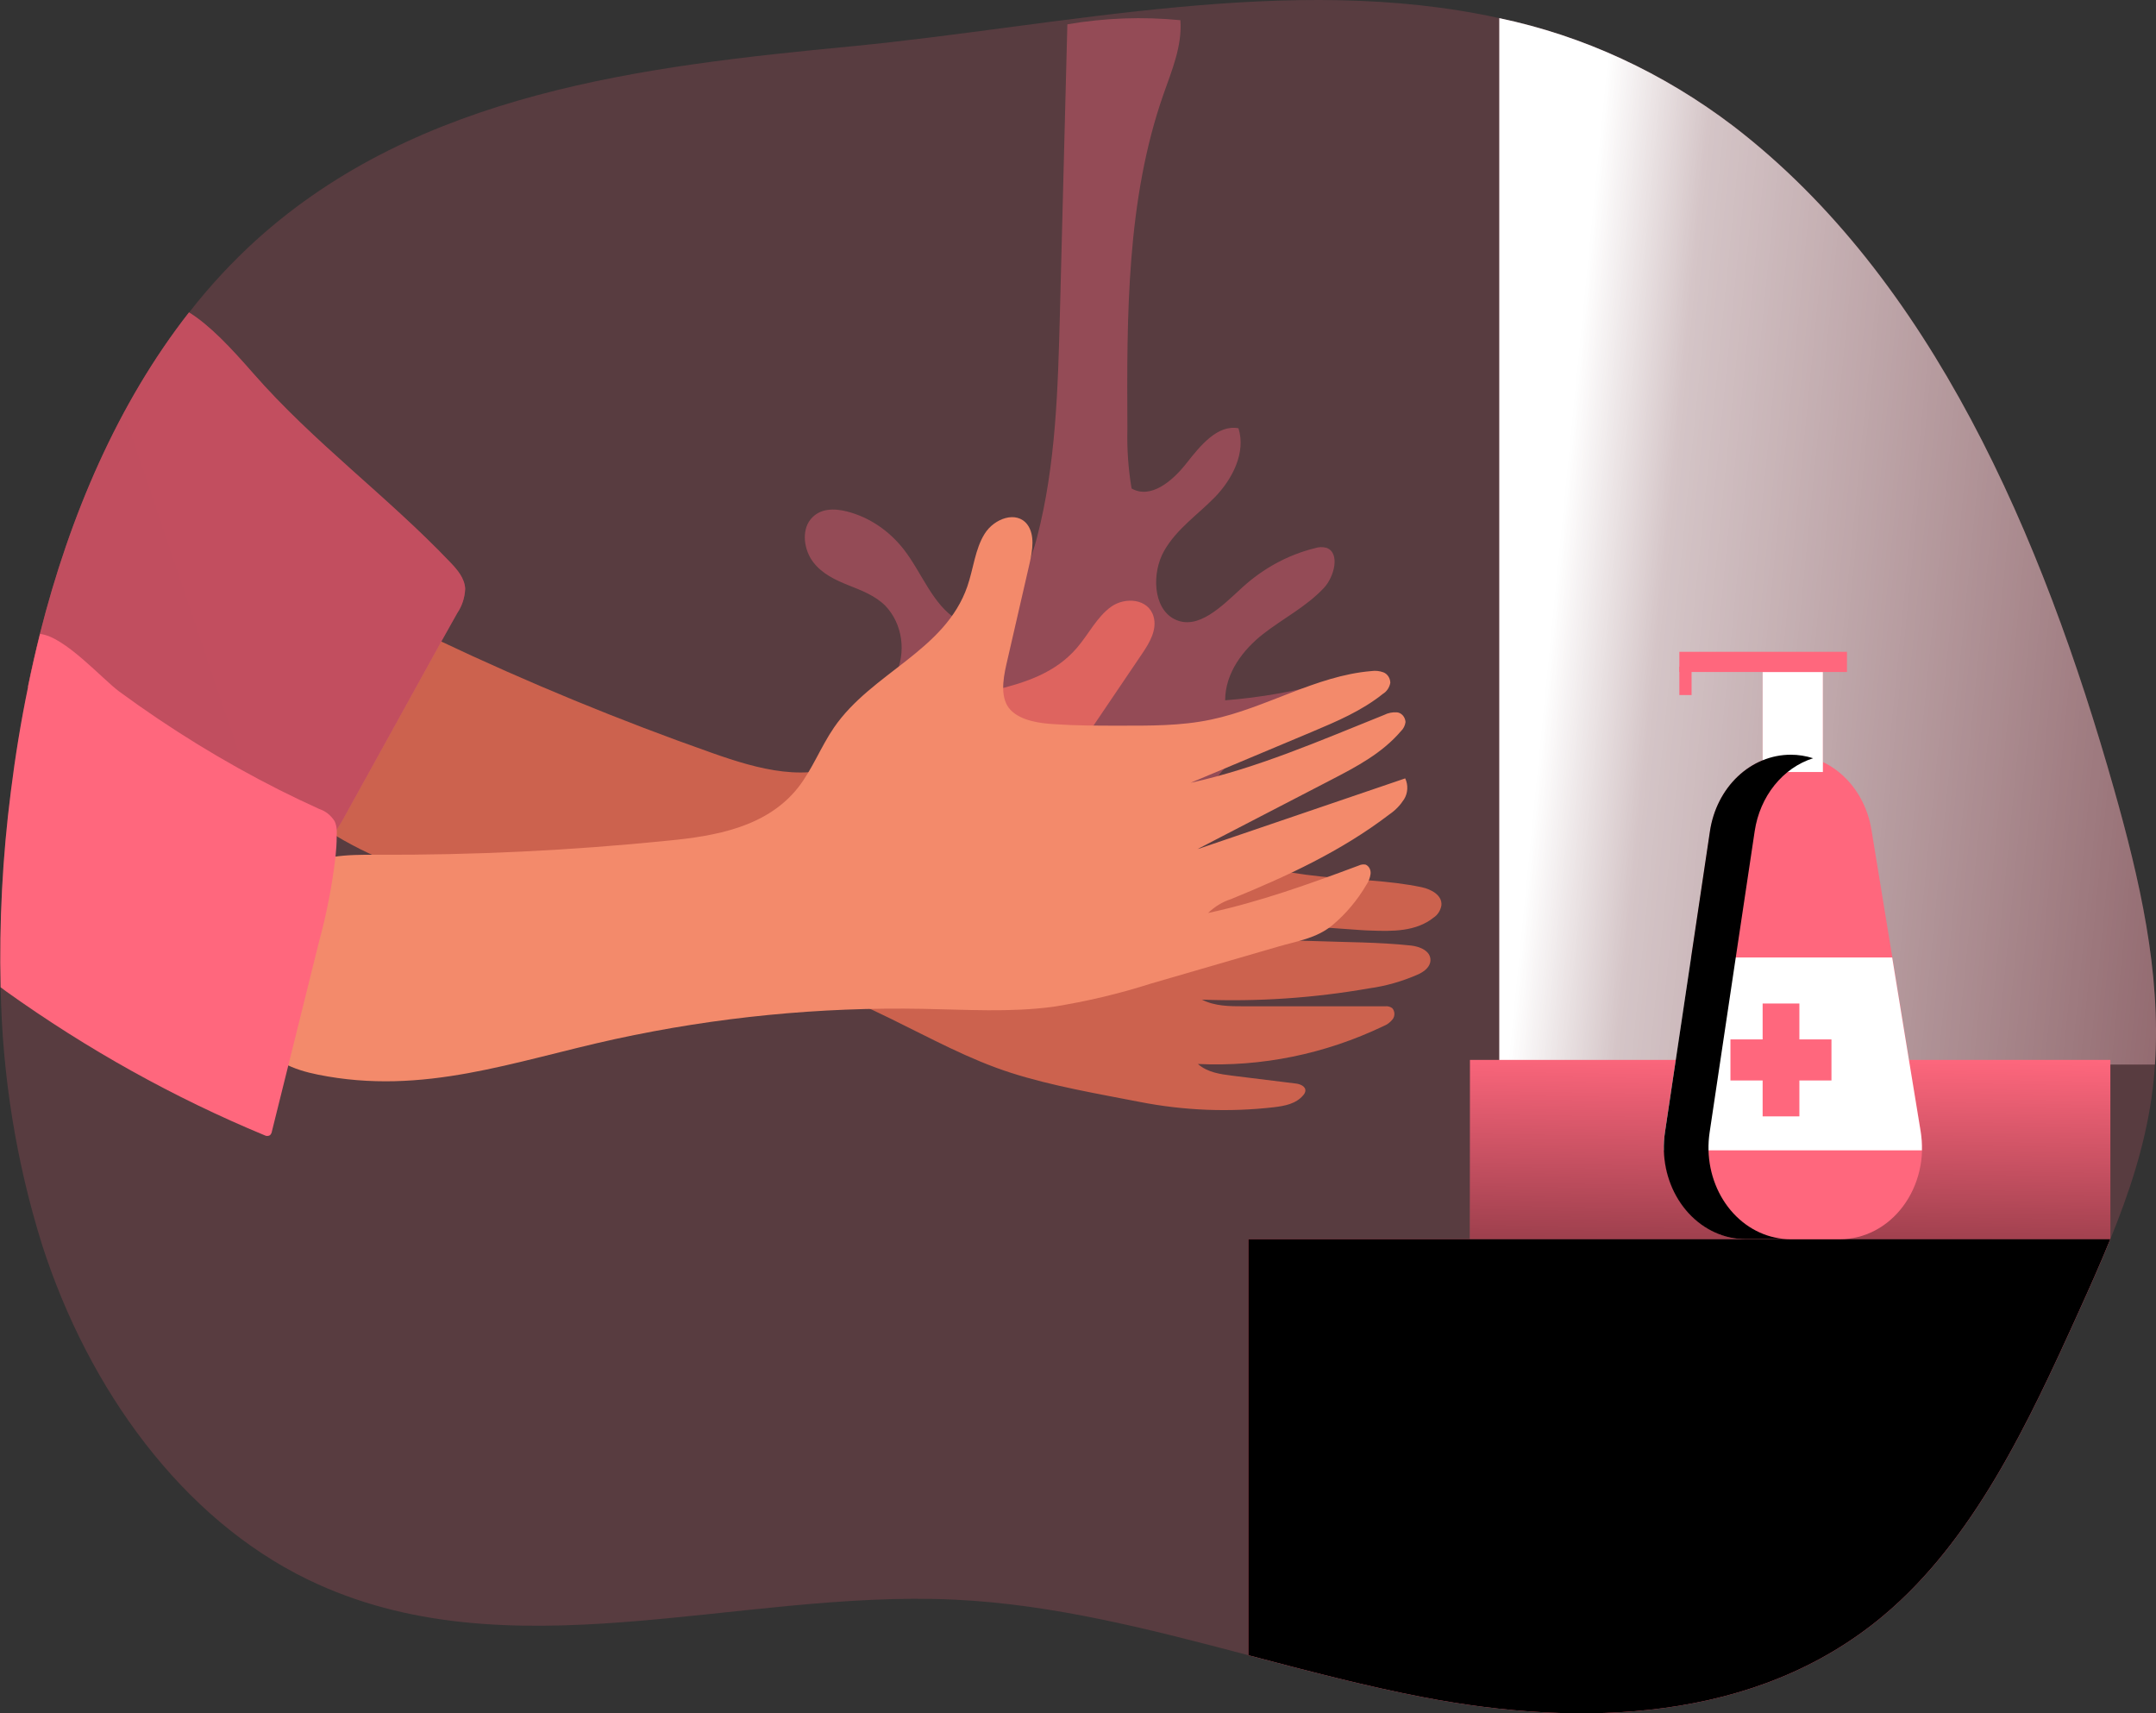 <svg width="331" height="263" viewBox="0 0 331 263" fill="none" xmlns="http://www.w3.org/2000/svg">
<rect x="0" y="0" width="331" height="263" fill="#333333" stroke="none"/>
<g clip-path="url(#clip0)">
<path opacity="0.18" d="M330.841 163.404C330.725 165.136 330.549 166.877 330.299 168.609C329.208 176.122 326.825 183.262 323.991 190.216C322.458 193.996 320.791 197.711 319.125 201.388C311.325 218.639 302.966 236.439 289.125 248.03C269.533 264.434 242.741 265.16 218.608 260.542C209.566 258.811 200.616 256.437 191.666 254.081C176.724 250.143 161.791 246.261 146.491 245.544C113.099 243.99 77.874 257.321 47.224 242.444C27.924 233.069 13.608 213.258 6.483 191.147C2.481 178.394 0.326 165.009 0.099 151.497C-0.13 141.467 0.394 131.434 1.666 121.501C2.341 116.111 3.216 110.711 4.324 105.368C4.88 102.649 5.494 99.949 6.166 97.268C10.758 79.096 18.133 61.891 29.058 47.926C32.194 43.913 35.632 40.207 39.333 36.848C64.4 14.197 98.641 10.185 130.774 7.103C163.191 3.957 198.149 -4.282 230.174 2.784C243.077 5.485 255.338 11.147 266.183 19.411C296.458 42.685 313.491 82.065 324.583 121.222C328.449 134.889 331.783 149.188 330.841 163.404Z" fill="#FF677D"/>
<path opacity="0.18" d="M330.842 163.404H230.175V2.784C243.078 5.485 255.339 11.147 266.183 19.411C296.458 42.685 313.492 82.065 324.583 121.222C328.45 134.889 331.783 149.189 330.842 163.404Z" fill="#FF677D"/>
<path d="M330.842 163.404H230.175V2.784C243.078 5.485 255.339 11.147 266.183 19.411C296.458 42.685 313.492 82.065 324.583 121.222C328.45 134.889 331.783 149.189 330.842 163.404Z" fill="url(#paint0_linear)"/>
<path d="M323.992 162.697H225.675V190.207H323.992V162.697Z" fill="#FF677D"/>
<path d="M323.992 162.697H225.675V190.207H323.992V162.697Z" fill="url(#paint1_linear)"/>
<path d="M136.775 156.385C142.85 159.355 148.833 162.641 155.208 164.68C161.583 166.719 168.45 167.873 174.992 169.149C181.789 170.478 188.719 170.751 195.583 169.959C197.25 169.763 198.992 169.437 200.1 168.097C200.25 167.935 200.354 167.728 200.4 167.501C200.508 166.775 199.642 166.412 198.983 166.328L189.175 165.117C187.325 164.885 185.367 164.615 183.908 163.321C193.678 163.789 203.418 161.801 212.408 157.502C212.947 157.294 213.429 156.935 213.808 156.459C213.992 156.217 214.086 155.906 214.074 155.588C214.062 155.271 213.943 154.971 213.742 154.746C213.42 154.518 213.037 154.419 212.658 154.467H190.992C188.8 154.467 186.525 154.467 184.525 153.443C193.093 153.778 201.671 153.201 210.142 151.721C212.774 151.362 215.354 150.624 217.817 149.524C218.65 149.114 219.55 148.462 219.608 147.457C219.692 145.958 217.942 145.278 216.617 145.139C211.617 144.608 206.617 144.636 201.617 144.45C197.1 144.273 191.617 144.45 187.383 142.588C187.692 140.773 207.842 142.839 210.442 142.839C213.775 142.97 217.392 143.016 220.1 140.847C220.405 140.648 220.669 140.38 220.874 140.059C221.08 139.738 221.222 139.372 221.292 138.985C221.45 137.393 219.692 136.499 218.283 136.192C213.175 135.121 207.958 135.084 202.792 134.544C190.477 133.259 178.527 129.175 167.675 122.544C166.514 121.992 165.542 121.039 164.9 119.826C163.975 117.601 165.367 115.087 166.692 113.132L175.358 100.322C176.483 98.665 177.667 96.654 177.108 94.671C176.333 91.878 172.742 91.589 170.575 93.144C168.408 94.699 167.125 97.361 165.342 99.437C158.75 107.127 147.2 105.321 138.933 110.609C136.075 112.471 133.658 115.115 130.683 116.725C124.142 120.272 116.375 118.066 109.433 115.618C95.15 110.59 81.103 104.806 67.292 98.264C63.367 96.402 59.15 94.438 54.967 95.378C48.842 96.803 45.183 103.757 42.567 110.088C41.733 112.024 40.975 114.054 41.05 116.185C41.183 120.3 44.383 123.373 47.508 125.616C61.333 135.615 75.842 136.648 91.5 140.26C107.053 143.861 122.227 149.265 136.775 156.385Z" fill="#CC624E"/>
<path d="M71.417 90.37C71.363 91.719 70.941 93.019 70.208 94.094C69.375 95.583 68.542 97.073 67.708 98.553C62.814 107.416 57.917 116.275 53.017 125.132C52.592 125.905 52.133 126.696 51.642 127.45C51.483 127.683 51.333 127.916 51.175 128.139C49.583 130.401 47.633 132.254 45.167 132.263C43.688 132.151 42.249 131.681 40.95 130.886C27.836 124.106 15.521 115.545 4.283 105.396C4.839 102.677 5.453 99.977 6.125 97.296C10.717 79.123 18.092 61.919 29.017 47.954C32.242 49.956 35.442 53.391 38.833 57.264C48.158 67.933 59.45 76.154 69.167 86.357C70.233 87.474 71.333 88.759 71.417 90.37Z" fill="#FF677D"/>
<path d="M71.417 90.37C71.363 91.719 70.941 93.019 70.208 94.094C69.375 95.583 68.542 97.073 67.708 98.553C62.814 107.416 57.917 116.275 53.017 125.132C52.592 125.905 52.133 126.696 51.642 127.45C51.483 127.683 51.333 127.916 51.175 128.139C49.583 130.401 47.633 132.254 45.167 132.263C43.688 132.151 42.249 131.681 40.95 130.886C27.836 124.106 15.521 115.545 4.283 105.396C4.839 102.677 5.453 99.977 6.125 97.296C10.717 79.123 18.092 61.919 29.017 47.954C32.242 49.956 35.442 53.391 38.833 57.264C48.158 67.933 59.45 76.154 69.167 86.357C70.233 87.474 71.333 88.759 71.417 90.37Z" fill="url(#paint2_linear)"/>
<path opacity="0.36" d="M137.45 103.673C138.293 101.96 138.603 99.982 138.33 98.05C138.057 96.119 137.217 94.344 135.942 93.004C134.358 91.412 132.267 90.64 130.267 89.839C128.267 89.038 126.2 88.079 124.825 86.255C123.45 84.43 123.017 81.507 124.433 79.738C125.85 77.969 128.1 78.016 130.058 78.518C133.443 79.391 136.494 81.438 138.775 84.365C141.55 87.949 143.208 92.865 146.95 95.108C148.5 93.06 151.433 92.846 153.617 91.71C156.75 90.072 158.267 86.124 159.233 82.4C162.108 71.294 162.425 59.601 162.725 48.047L163.867 3.733C169.606 2.745 175.432 2.533 181.217 3.1C181.517 7.038 179.908 10.799 178.617 14.486C172.95 30.648 172.983 48.494 173.083 65.857C173.004 68.915 173.22 71.974 173.725 74.981C176.633 76.656 179.967 73.891 182.125 71.145C184.283 68.399 186.908 65.15 190.133 65.736C191.325 69.507 189.15 73.603 186.517 76.312C183.883 79.021 180.683 81.144 178.742 84.523C176.8 87.903 177 93.302 180.242 95.006C183.883 96.914 187.625 93.004 190.742 90.156C193.977 87.212 197.784 85.156 201.858 84.151C202.446 83.951 203.07 83.932 203.667 84.095C205.775 84.886 204.858 88.536 203.242 90.258C200.525 93.153 197 94.913 193.925 97.315C190.85 99.717 188.092 103.301 188.092 107.499C193.539 107.07 198.942 106.114 204.242 104.641C205.125 108.738 201.367 112.238 197.783 113.569C194.2 114.901 190.092 115.431 187.517 118.476C184.183 122.488 184.692 129.498 180.85 132.934C179.194 134.227 177.263 135.01 175.25 135.205C167.292 136.555 158.842 135.252 151.917 130.662C144.992 126.072 138.4 112.601 137.45 103.673Z" fill="#FF677D"/>
<path d="M141.742 154.858C148.408 154.979 155.033 155.417 161.617 154.551C166.718 153.749 171.763 152.555 176.717 150.976L196.258 145.297C199.133 144.459 202.092 144.05 204.542 142.029C206.612 140.302 208.395 138.181 209.808 135.764C210.129 135.289 210.338 134.732 210.417 134.144C210.451 133.847 210.395 133.546 210.26 133.289C210.124 133.031 209.915 132.831 209.667 132.72C209.309 132.65 208.941 132.699 208.608 132.859C201 135.708 193.342 138.445 185.467 140.149C186.487 139.161 187.687 138.434 188.983 138.017C197.467 134.554 205.9 130.681 213.342 124.983C214.211 124.394 214.965 123.615 215.558 122.693C215.85 122.228 216.02 121.681 216.051 121.115C216.082 120.548 215.972 119.983 215.733 119.481L183.775 130.374L204.458 119.658C208.275 117.675 212.183 115.627 215.1 112.21C215.47 111.859 215.713 111.369 215.783 110.832C215.757 110.45 215.61 110.091 215.369 109.818C215.128 109.545 214.808 109.377 214.467 109.343C213.783 109.294 213.099 109.435 212.475 109.752C202.7 113.672 192.975 117.926 182.783 120.161L201.483 112.313C205.233 110.73 209.033 109.129 212.317 106.503C212.605 106.33 212.856 106.089 213.051 105.796C213.247 105.504 213.383 105.167 213.45 104.809C213.44 104.455 213.334 104.113 213.146 103.827C212.959 103.541 212.699 103.326 212.4 103.208C211.797 102.984 211.155 102.917 210.525 103.012C202.025 103.71 194.292 108.719 185.917 110.46C181.258 111.447 176.475 111.391 171.75 111.391C168.417 111.391 165.133 111.391 161.825 111.158C159.733 111.037 156.775 110.665 155.158 108.989C153.542 107.313 153.95 104.418 154.492 102.044L158.067 86.487C158.525 84.477 158.9 82.112 157.725 80.52C156.058 78.323 152.633 79.589 151.167 81.935C149.7 84.281 149.442 87.316 148.517 89.997C145.092 99.931 133.817 103.245 128.025 111.698C126.017 114.631 124.692 118.131 122.525 120.896C117.708 126.985 109.783 128.344 102.525 129.042C87.608 130.557 72.647 131.277 57.642 131.202C53.383 131.202 48.817 131.202 45.283 133.855C40.083 137.775 39.108 145.763 38.892 152.773C38.825 154.895 38.8 157.12 39.6 159.048C41.15 162.771 45.192 164.233 48.817 164.959C65.025 168.227 78.817 162.911 94.458 159.494C110.032 156.114 125.879 154.56 141.742 154.858Z" fill="#F38A6B"/>
<path d="M51.692 128.242C51.696 128.294 51.696 128.347 51.692 128.4C51.692 129.443 51.617 130.476 51.508 131.509C50.99 135.921 50.145 140.277 48.983 144.534C47.411 150.889 45.833 157.241 44.25 163.591C43.428 166.942 42.594 170.294 41.75 173.645C41.718 173.885 41.608 174.104 41.442 174.26C41.313 174.333 41.17 174.372 41.025 174.372C40.88 174.372 40.737 174.333 40.608 174.26C26.713 168.499 13.409 161.092 0.925 152.168C0.642 151.963 0.358 151.758 0.092 151.544C-0.137 141.514 0.387 131.48 1.658 121.548C2.333 116.158 3.208 110.758 4.317 105.414C4.872 102.696 5.486 99.996 6.158 97.315C9.908 97.678 15.733 104.26 18.317 106.159C26.131 111.896 34.337 116.939 42.858 121.241C44.892 122.265 46.95 123.242 49.017 124.183C49.966 124.488 50.795 125.144 51.367 126.045C51.577 126.496 51.691 126.997 51.7 127.506C51.711 127.751 51.708 127.997 51.692 128.242Z" fill="#FF677D"/>
<path d="M323.983 190.216C322.45 193.996 320.783 197.711 319.117 201.388C311.317 218.639 302.958 236.439 289.117 248.03C269.525 264.434 242.733 265.16 218.6 260.542C209.558 258.811 200.608 256.437 191.658 254.081V190.216H323.983Z" fill="#FF677D"/>
<path d="M323.983 190.216C322.45 193.996 320.783 197.711 319.117 201.388C311.317 218.639 302.958 236.439 289.117 248.03C269.525 264.434 242.733 265.16 218.6 260.542C209.558 258.811 200.608 256.437 191.658 254.081V190.216H323.983Z" fill="url(#paint3_linear)"/>
<path d="M282.483 190.216H268.017C266.193 190.211 264.392 189.762 262.739 188.901C261.086 188.04 259.62 186.787 258.444 185.23C257.267 183.673 256.408 181.849 255.925 179.884C255.443 177.918 255.349 175.86 255.65 173.85L262.55 127.59C263.041 124.31 264.557 121.33 266.829 119.18C269.101 117.031 271.981 115.851 274.958 115.85C277.899 115.855 280.746 117.011 283.003 119.116C285.261 121.222 286.787 124.144 287.317 127.376L294.883 173.636C295.215 175.664 295.142 177.749 294.672 179.743C294.201 181.736 293.344 183.59 292.161 185.172C290.978 186.754 289.497 188.026 287.825 188.898C286.153 189.77 284.329 190.22 282.483 190.216Z" fill="#FF677D"/>
<path d="M279.858 103.152H270.608V118.504H279.858V103.152Z" fill="#FF677D"/>
<path d="M279.858 103.152H270.608V118.504H279.858V103.152Z" fill="url(#paint4_linear)"/>
<path d="M283.558 100.052H257.825V103.152H283.558V100.052Z" fill="#FF677D"/>
<path d="M259.7 102.333H257.825V106.69H259.7V102.333Z" fill="#FF677D"/>
<path d="M295.058 176.578H255.442C255.419 175.665 255.475 174.751 255.608 173.85L259.625 146.973H290.5L294.858 173.636C295.015 174.606 295.082 175.592 295.058 176.578Z" fill="white"/>
<path d="M276.25 154.039H270.608V171.364H276.25V154.039Z" fill="#FF677D"/>
<path d="M281.175 165.853V159.55H265.667V165.853H281.175Z" fill="#FF677D"/>
<path d="M274.892 190.216H268.017C264.745 190.216 261.602 188.791 259.254 186.245C256.907 183.699 255.539 180.231 255.442 176.578C255.419 175.665 255.475 174.751 255.608 173.85L259.625 146.973L262.517 127.59C263.008 124.31 264.524 121.33 266.796 119.18C269.067 117.031 271.948 115.851 274.925 115.85C276.086 115.849 277.242 116.031 278.358 116.39C276.071 117.115 274.015 118.549 272.428 120.527C270.841 122.504 269.788 124.943 269.392 127.562L266.483 146.973L262.467 173.85C262.333 174.751 262.277 175.665 262.3 176.578C262.398 180.235 263.767 183.705 266.119 186.252C268.47 188.798 271.617 190.221 274.892 190.216Z" fill="url(#paint5_linear)"/>
</g>
<defs>
<linearGradient id="paint0_linear" x1="237.967" y1="84.048" x2="374.686" y2="97.567" gradientUnits="userSpaceOnUse">
<stop offset="0.01" stop-color="white"/>
<stop offset="0.13" stop-color="white" stop-opacity="0.69"/>
<stop offset="1" stop-color="white" stop-opacity="0"/>
</linearGradient>
<linearGradient id="paint1_linear" x1="274.233" y1="222.074" x2="275.221" y2="161.834" gradientUnits="userSpaceOnUse">
<stop offset="0.01"/>
<stop offset="0.13" stop-opacity="0.69"/>
<stop offset="1" stop-opacity="0"/>
</linearGradient>
<linearGradient id="paint2_linear" x1="-2010.39" y1="15160.3" x2="7188.04" y2="12050.7" gradientUnits="userSpaceOnUse">
<stop offset="0.01"/>
<stop offset="0.13" stop-opacity="0.69"/>
<stop offset="1" stop-opacity="0"/>
</linearGradient>
<linearGradient id="paint3_linear" x1="45266.8" y1="7375.8" x2="45571.7" y2="23594.2" gradientUnits="userSpaceOnUse">
<stop offset="0.01"/>
<stop offset="0.13" stop-opacity="0.69"/>
<stop offset="1" stop-opacity="0"/>
</linearGradient>
<linearGradient id="paint4_linear" x1="3247.72" y1="1738.58" x2="3602.88" y2="2056.35" gradientUnits="userSpaceOnUse">
<stop offset="0.01" stop-color="white"/>
<stop offset="0.13" stop-color="white" stop-opacity="0.69"/>
<stop offset="1" stop-color="white" stop-opacity="0"/>
</linearGradient>
<linearGradient id="paint5_linear" x1="7616.45" y1="14894.6" x2="8644.11" y2="14897.6" gradientUnits="userSpaceOnUse">
<stop offset="0.01"/>
<stop offset="0.13" stop-opacity="0.69"/>
<stop offset="1" stop-opacity="0"/>
</linearGradient>
<clipPath id="clip0">
<rect width="331" height="263" fill="white"/>
</clipPath>
</defs>
</svg>
